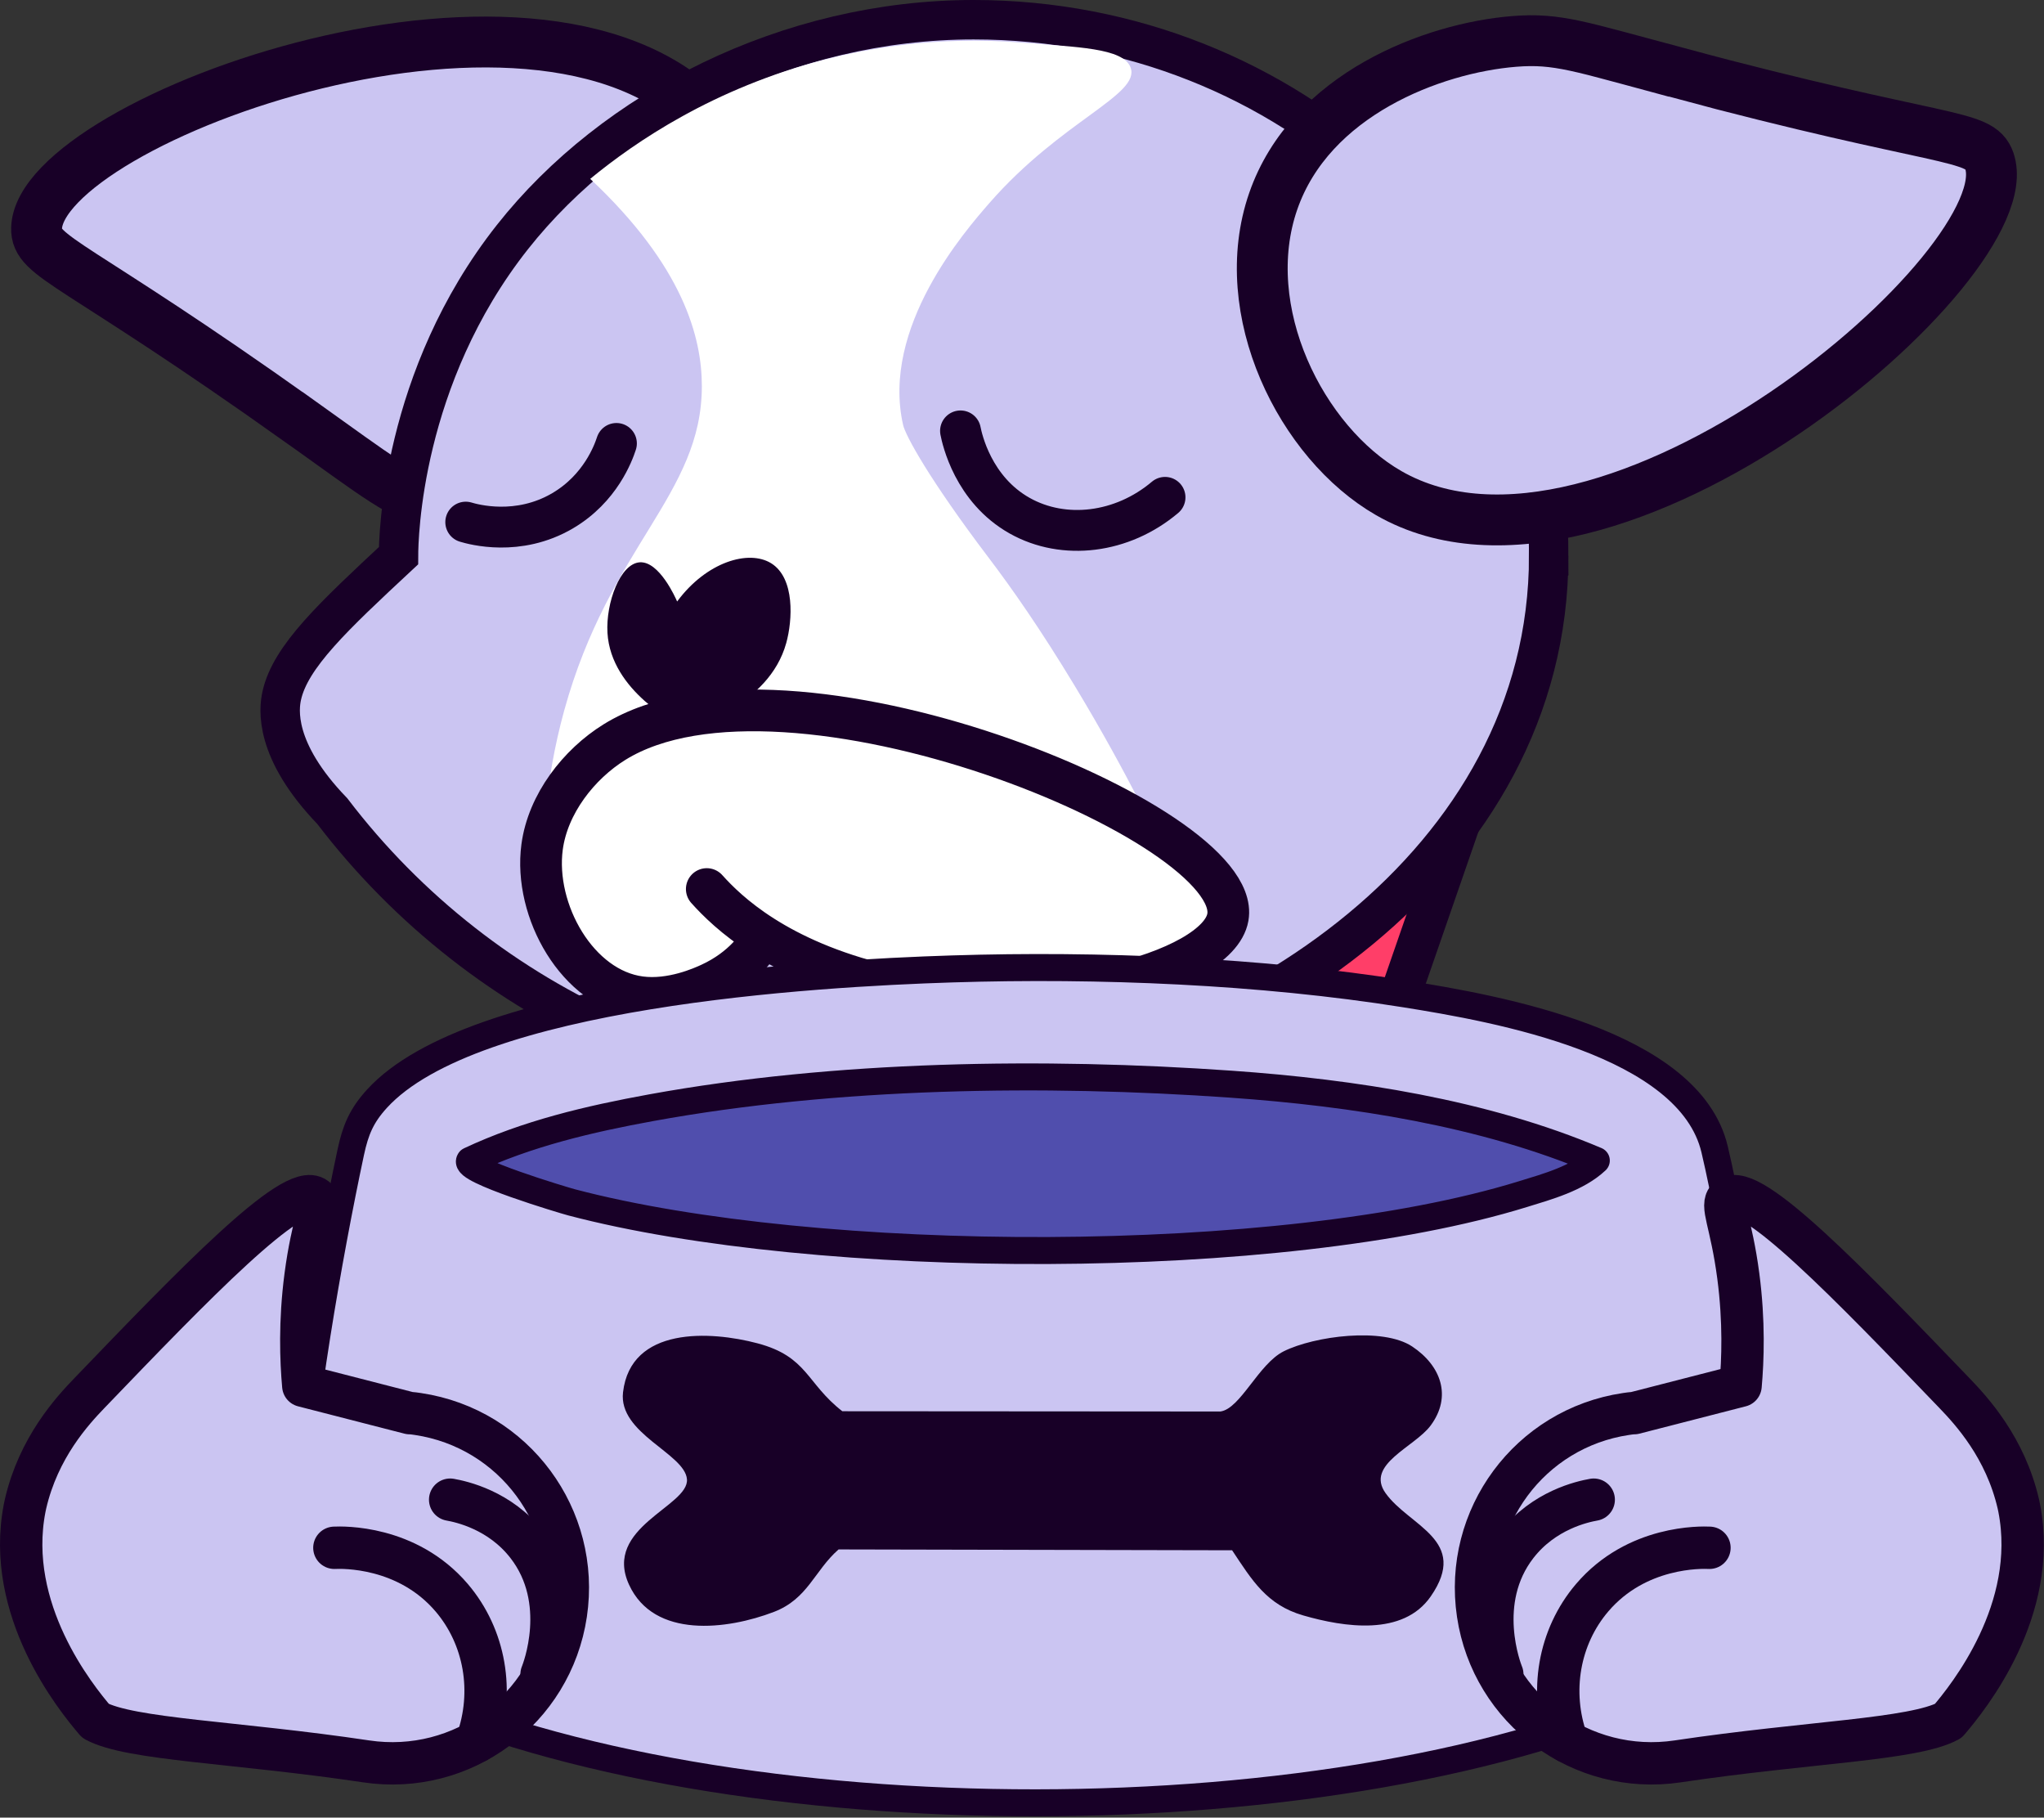 <svg width="955" height="849" viewBox="0 0 955 849" fill="none" xmlns="http://www.w3.org/2000/svg">
    <rect x="0" y="0" width="955" height="849" fill="#333333" stroke="none"/>
    <g id="perro" clip-path="url(#clip0_366_5)">
    <g id="head">
    <path id="Vector" d="M140.04 196.75C34.35 121.52 16.73 120.4 17.09 106.62C18.4 56.04 258.47 -32 334.23 59.27C364.4 95.62 371.65 164.18 337.16 205.9C303.48 246.63 242.27 246.9 205.64 236.5C186.07 230.95 177.7 223.54 140.06 196.74L140.04 196.75Z" fill="#CBC5F2" stroke="#180027" stroke-width="23.75" stroke-miterlimit="10"/>
    <path id="Vector_2" d="M684.9 376.22C671.48 414.97 658.05 453.73 644.63 492.48C616.26 511.71 560.28 543.73 483.61 550.26C444.08 553.63 410.23 549.27 385.04 543.79C359.91 516.96 334.78 490.12 309.65 463.29C434.73 434.26 559.82 405.24 684.9 376.21V376.22Z" fill="#FF3E68" stroke="#180027" stroke-width="19.08" stroke-miterlimit="10"/>
    <path id="Vector_3" d="M723.6 259.58C723.6 122.23 602.3 9.21 454.9 9.21C368.17 9.21 286.52 51.07 239.4 110.76C187.53 176.47 186.22 251.2 186.19 259.58C155.87 287.83 135.65 306.67 131.63 324.98C130.3 331.03 127.81 350.41 155.27 378.89C226.26 472 341.26 522.66 454.89 509.95C578.93 496.08 723.59 404.23 723.59 259.58H723.6Z" fill="#CBC5F2" stroke="#180027" stroke-width="18.42" stroke-miterlimit="10"/>
    <path id="Vector_4" d="M782.769 33.69C908.079 67.26 924.979 62.15 929.469 75.19C945.919 123.04 751.719 289.39 648.849 230.34C607.879 206.82 577.139 145.11 594.889 93.97C612.219 44.04 669.479 22.41 707.439 19.35C727.719 17.72 738.149 21.74 782.779 33.69H782.769Z" fill="#CBC5F2" stroke="#180027" stroke-width="23.75" stroke-miterlimit="10"/>
    <path id="Vector_5" d="M275.77 83.54C296.56 66.44 333.36 41.11 385.78 27.72C404.15 23.03 437.16 16.56 477.76 19.94C502.74 22.02 524.79 22.31 528.23 31.51C533 44.27 495.96 56.25 462.32 94.78C450.88 107.89 411.58 152.91 421.95 198.51C423.05 203.37 434 223.7 461.99 260.61C472.81 274.87 486.08 293.8 502.17 320.41C515.43 342.34 525.24 360.66 531.21 372.18C438.73 386.28 346.25 400.38 253.78 414.48C253.25 395.37 254.25 365.85 263.62 331.84C284.81 254.98 327.89 231.09 327.92 180.41C327.93 157.69 319.29 124.36 275.77 83.55V83.54Z" fill="white"/>
    <path id="Vector_6" d="M320.021 340.02C316.671 338.42 285.441 322.94 283.821 295.61C283.001 281.72 289.731 263.17 298.971 262.65C308.051 262.14 315.641 279.28 316.371 280.96C330.101 262.39 349.871 256.61 360.321 263.11C371.521 270.08 370.281 289.8 367.351 300.35C359.111 330.04 323.051 339.29 320.031 340.02H320.021Z" fill="#180027"/>
    <g id="Vector_7">
    <path d="M330.22 415.27C339.86 426.03 363.09 448.37 413.12 460.31C483.65 477.13 569.16 454.58 573.69 428.42C581.29 384.57 367.27 297.01 287.15 346.6C270.38 356.98 255.96 375.55 253.28 395.62C249.29 425.49 269.86 461.92 299.12 465.77C313.82 467.71 328.25 461.1 331.64 459.55C347.52 452.28 354.44 441.33 356.63 437.42" fill="white"/>
    <path d="M330.22 415.27C339.86 426.03 363.09 448.37 413.12 460.31C483.65 477.13 569.16 454.58 573.69 428.42C581.29 384.57 367.27 297.01 287.15 346.6C270.38 356.98 255.96 375.55 253.28 395.62C249.29 425.49 269.86 461.92 299.12 465.77C313.82 467.71 328.25 461.1 331.64 459.55C347.52 452.28 354.44 441.33 356.63 437.42" stroke="#180027" stroke-width="19.48" stroke-linecap="round" stroke-linejoin="round"/>
    </g>
    <path id="Vector_8" d="M288.011 207.13C286.601 211.44 280.601 228.14 262.891 238.56C242.061 250.82 221.111 244.93 217.601 243.88" stroke="#180027" stroke-width="19.08" stroke-miterlimit="10" stroke-linecap="round"/>
    <path id="Vector_9" d="M448.77 201.27C449.52 205.07 454.61 228.63 476.43 240.89C497.09 252.49 524.33 249.21 544.33 232.31" stroke="#180027" stroke-width="19.08" stroke-miterlimit="10" stroke-linecap="round"/>
    </g>
    <g id="plate">
    <path id="Vector_10" d="M444.95 452.58C513.44 450.44 588.78 453.48 656.41 464.25C699.52 471.11 789.37 486.97 801.11 536.89C810.92 578.59 818.54 635.92 823.7 679C830.39 734.84 836.95 762.39 780.94 788.57C628.13 860.01 339.97 859.48 186.6 789.73C144.89 770.76 135.44 756.09 137.98 709.34C140.62 660.89 153.6 586.44 163.87 538.27C166.1 527.83 168.9 521.12 176.15 513.19C221.08 464.05 380.09 454.61 444.94 452.58H444.95Z" fill="#CBC5F2" stroke="#180027" stroke-width="12.61" stroke-linecap="round" stroke-linejoin="round"/>
    <path id="Vector_11" d="M575.68 724.13L391.8 723.74C380.48 733.66 377.51 746.82 361.56 752.93C339.85 761.25 305.53 765.6 293.89 740.18C281.6 713.34 322.02 703.61 320.96 690.93C319.95 678.91 288.84 669.64 291.09 650.34C294.69 619.53 331.87 621.61 353.95 627.47C377.34 633.68 376.68 646.05 393.55 659.19L570.18 659.31C579.53 658.08 588.02 637.05 599.79 631.19C614.08 624.07 646.09 619.84 659.8 628.94C673.26 637.87 678.51 652.28 668.42 665.87C660.93 675.95 637.82 684.01 647.35 697.42C658.38 712.93 686.74 719.35 668.45 745.71C655.52 764.35 628.05 760.09 608.88 754.56C591.8 749.63 584.96 738.1 575.66 724.12L575.68 724.13Z" fill="#180027"/>
    <path id="Vector_12" d="M745.83 542.09C736.9 550.47 722.99 554.25 711.48 557.8C598.34 592.75 381.53 591.76 267 561.6C263.64 560.72 216.08 546.54 219.47 542.08C246.24 529.49 275.23 522.7 304.32 517.4C390.52 501.69 487.79 500.27 575.16 506.42C632.13 510.43 693.22 519.77 745.82 542.08L745.83 542.09Z" fill="#504EAD" stroke="#180027" stroke-width="12.61" stroke-linecap="round" stroke-linejoin="round"/>
    </g>
    <g id="pat_right">
    <g id="Group">
    <path id="Vector_13" d="M807.46 559.64C803.62 562.72 808.87 570.82 812.17 596C815 617.54 814.28 635.49 813.23 647.3C796.65 651.56 780.08 655.82 763.5 660.08C762.3 660.08 760.95 660.29 759.61 660.49C714.72 667.2 683.83 708.94 690.53 753.83C697.21 798.55 738.95 829.45 783.85 822.74C844.85 813.63 894.04 812.64 910.26 803.85C919.76 792.78 952.6 751.95 943.43 704.51C943.33 703.97 943.19 703.32 943.02 702.54C936.93 676.12 921.14 659.02 913.22 650.78C865.04 600.67 817.68 551.42 807.46 559.63V559.64Z" fill="#CBC5F2"/>
    <path id="Vector_14" d="M807.46 559.64C803.62 562.72 808.87 570.82 812.17 596C815 617.54 814.28 635.49 813.23 647.3C796.65 651.56 780.08 655.82 763.5 660.08C762.3 660.08 760.95 660.29 759.61 660.49C714.72 667.2 683.83 708.94 690.53 753.83C697.21 798.55 738.95 829.45 783.85 822.74C844.85 813.63 894.04 812.64 910.26 803.85C919.76 792.78 952.6 751.95 943.43 704.51C943.33 703.97 943.19 703.32 943.02 702.54C936.93 676.12 921.14 659.02 913.22 650.78C865.04 600.67 817.68 551.42 807.46 559.63V559.64Z" stroke="#180027" stroke-width="19.79" stroke-linejoin="round"/>
    </g>
    <g id="Group_2">
    <path id="Vector_15" d="M798.7 722.97C795.01 722.8 764.7 721.89 743.89 746.29C728.28 764.6 723.86 790.3 732.18 813.48" fill="#CBC5F2"/>
    <path id="Vector_16" d="M798.7 722.97C795.01 722.8 764.7 721.89 743.89 746.29C728.28 764.6 723.86 790.3 732.18 813.48" stroke="#180027" stroke-width="19.79" stroke-miterlimit="10" stroke-linecap="round"/>
    </g>
    <g id="Group_3">
    <path id="Vector_17" d="M744.62 700.5C739.47 701.42 721.37 705.29 708.64 721.67C688.3 747.84 701.33 780.68 701.91 782.06" fill="#CBC5F2"/>
    <path id="Vector_18" d="M744.62 700.5C739.47 701.42 721.37 705.29 708.64 721.67C688.3 747.84 701.33 780.68 701.91 782.06" stroke="#180027" stroke-width="19.79" stroke-miterlimit="10" stroke-linecap="round"/>
    </g>
    </g>
    <g id="pat_left">
    <g id="Group_4">
    <path id="Vector_19" d="M147.47 559.64C151.31 562.72 146.06 570.82 142.76 596C139.93 617.54 140.65 635.49 141.7 647.3C158.28 651.56 174.85 655.82 191.43 660.08C192.63 660.08 193.98 660.29 195.32 660.49C240.21 667.2 271.1 708.94 264.4 753.83C257.72 798.55 215.98 829.45 171.08 822.74C110.08 813.63 60.89 812.64 44.67 803.85C35.17 792.78 2.33 751.95 11.5 704.51C11.6 703.97 11.74 703.32 11.91 702.54C18 676.12 33.79 659.02 41.71 650.78C89.89 600.67 137.25 551.42 147.47 559.63V559.64Z" fill="#CBC5F2"/>
    <path id="Vector_20" d="M147.47 559.64C151.31 562.72 146.06 570.82 142.76 596C139.93 617.54 140.65 635.49 141.7 647.3C158.28 651.56 174.85 655.82 191.43 660.08C192.63 660.08 193.98 660.29 195.32 660.49C240.21 667.2 271.1 708.94 264.4 753.83C257.72 798.55 215.98 829.45 171.08 822.74C110.08 813.63 60.89 812.64 44.67 803.85C35.17 792.78 2.33 751.95 11.5 704.51C11.6 703.97 11.74 703.32 11.91 702.54C18 676.12 33.79 659.02 41.71 650.78C89.89 600.67 137.25 551.42 147.47 559.63V559.64Z" stroke="#180027" stroke-width="19.79" stroke-linejoin="round"/>
    </g>
    <g id="Group_5">
    <path id="Vector_21" d="M156.229 722.97C159.919 722.8 190.229 721.89 211.039 746.29C226.649 764.6 231.069 790.3 222.749 813.48" fill="#CBC5F2"/>
    <path id="Vector_22" d="M156.229 722.97C159.919 722.8 190.229 721.89 211.039 746.29C226.649 764.6 231.069 790.3 222.749 813.48" stroke="#180027" stroke-width="19.79" stroke-miterlimit="10" stroke-linecap="round"/>
    </g>
    <g id="Group_6">
    <path id="Vector_23" d="M210.319 700.5C215.469 701.42 233.569 705.29 246.299 721.67C266.639 747.84 253.609 780.68 253.029 782.06" fill="#CBC5F2"/>
    <path id="Vector_24" d="M210.319 700.5C215.469 701.42 233.569 705.29 246.299 721.67C266.639 747.84 253.609 780.68 253.029 782.06" stroke="#180027" stroke-width="19.79" stroke-miterlimit="10" stroke-linecap="round"/>
    </g>
    </g>
    </g>
    <defs>
    <clipPath id="clip0_366_5">
    <rect width="954.93" height="848.41" fill="white"/>
    </clipPath>
    </defs>
</svg>

